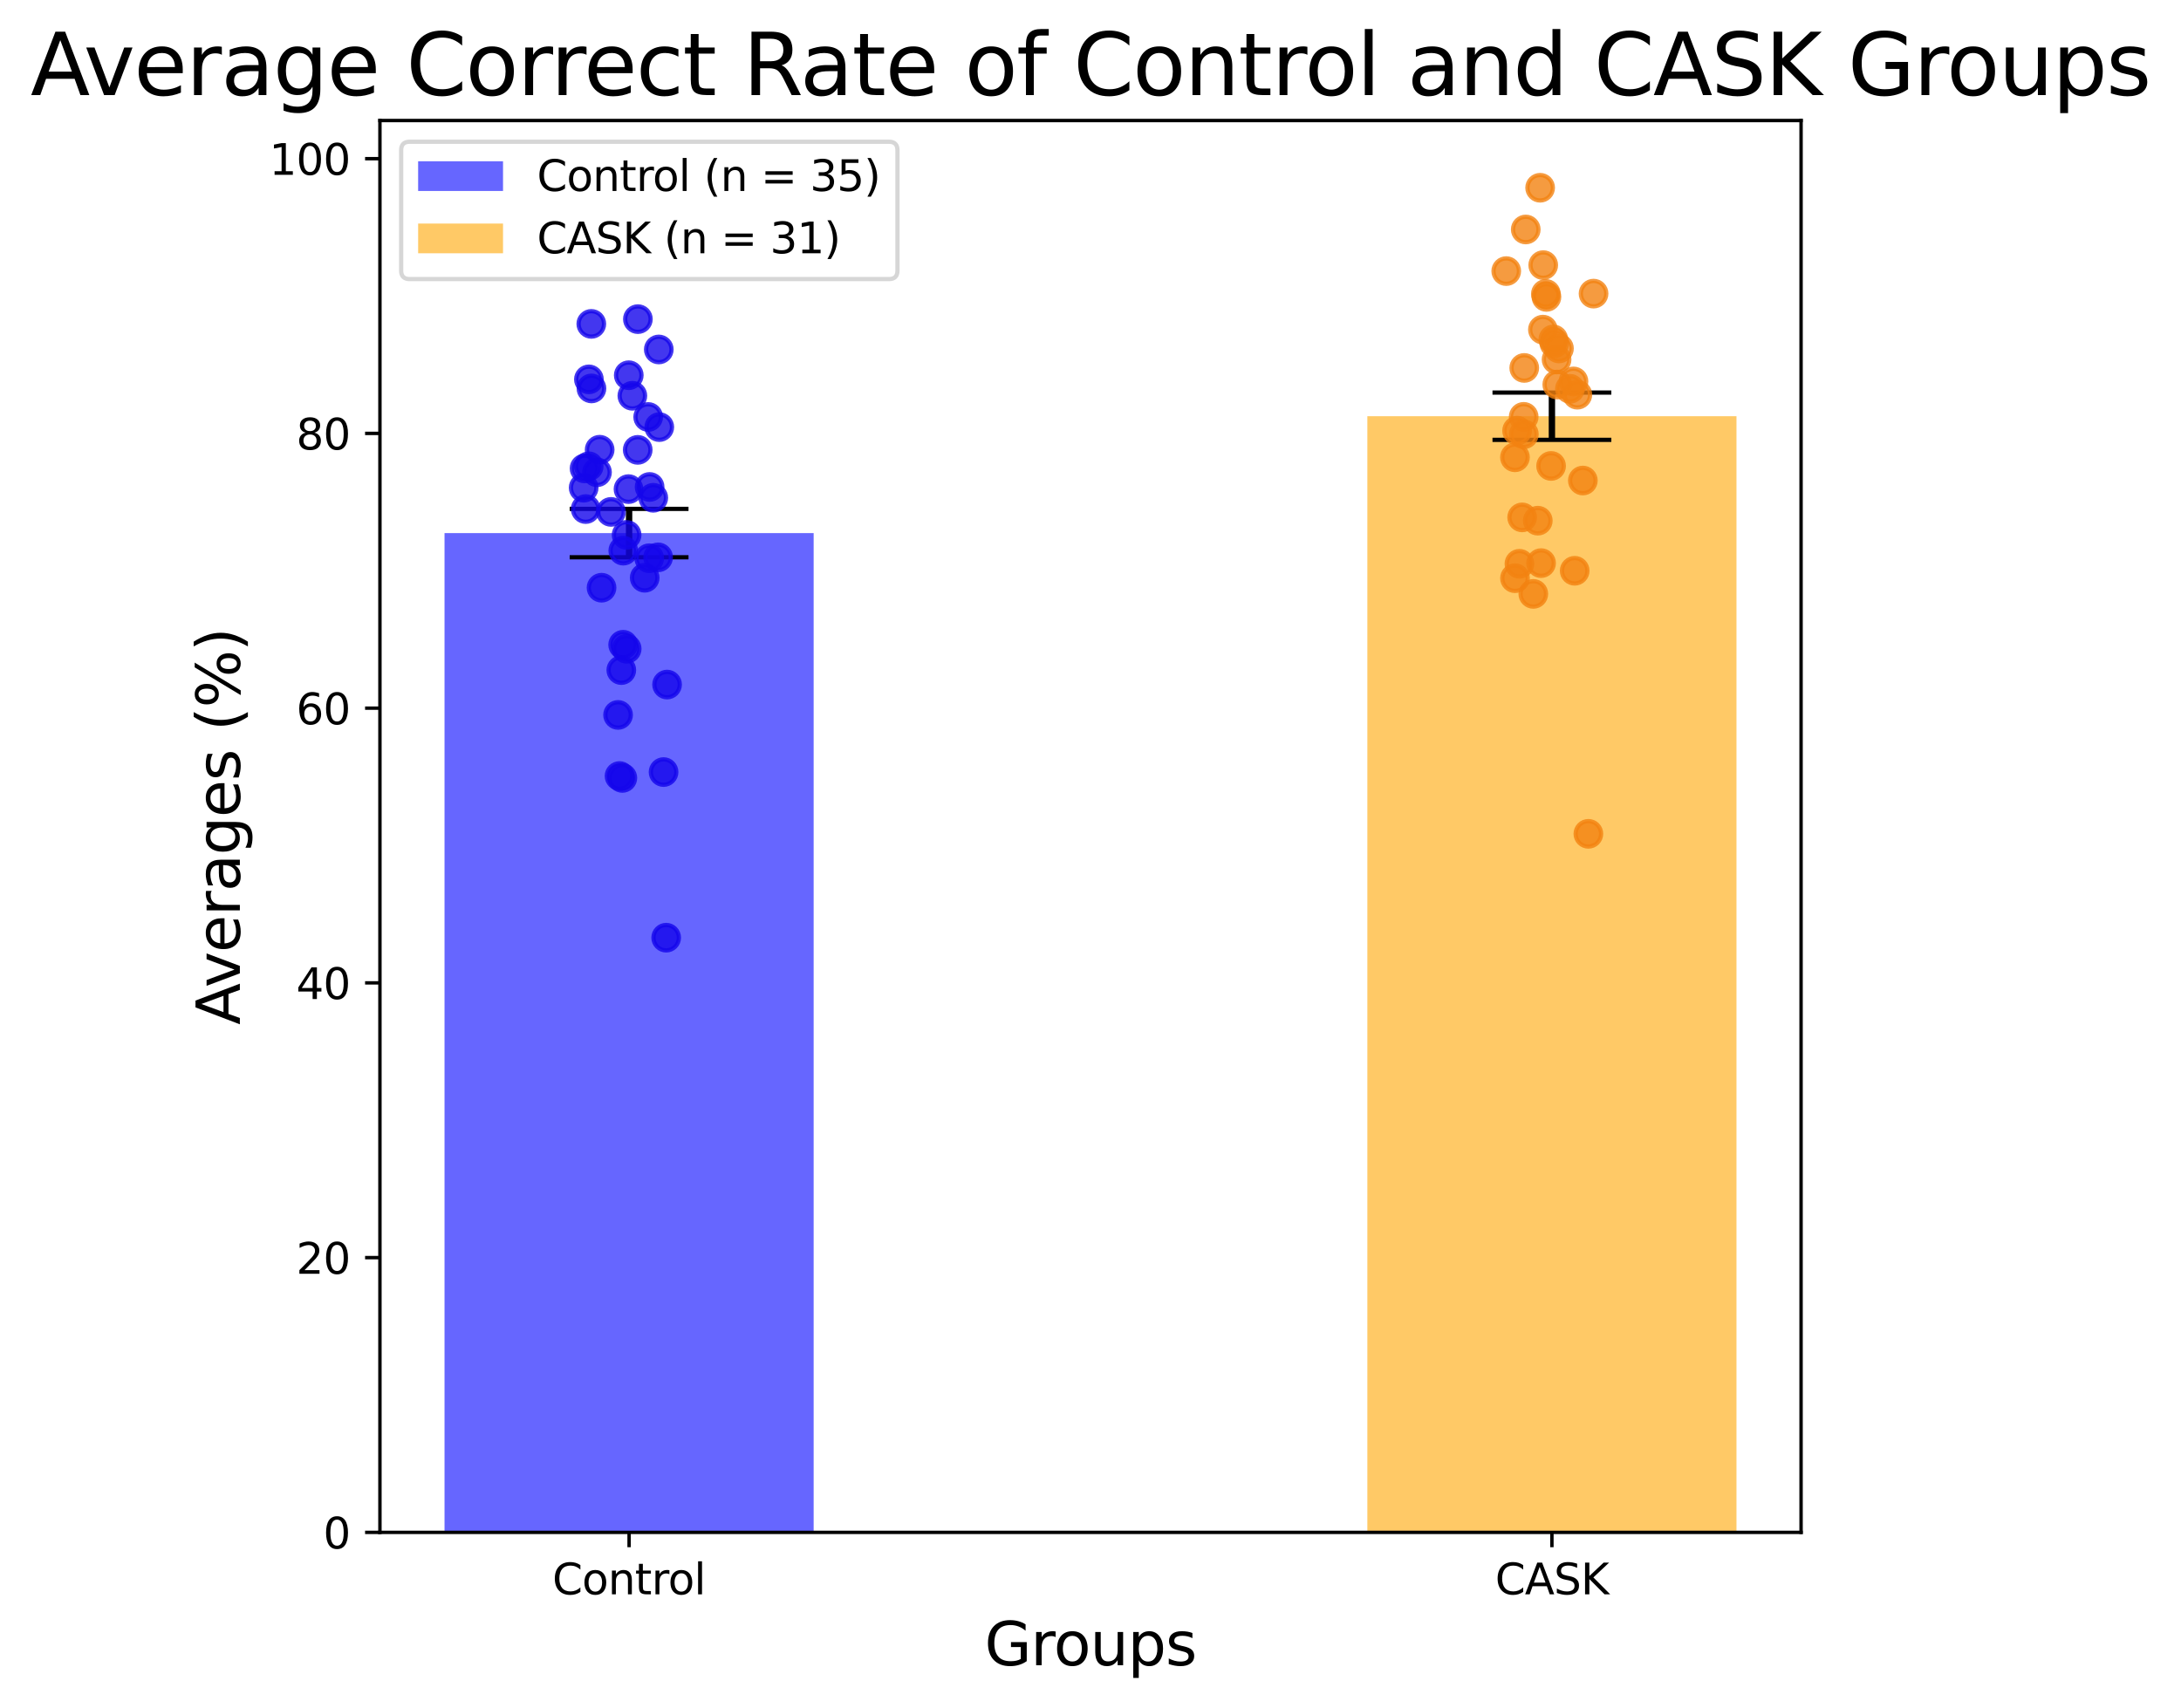 <?xml version="1.0" encoding="utf-8" standalone="no"?>
<!DOCTYPE svg PUBLIC "-//W3C//DTD SVG 1.1//EN"
  "http://www.w3.org/Graphics/SVG/1.1/DTD/svg11.dtd">
<svg xmlns:xlink="http://www.w3.org/1999/xlink" width="513.812pt" height="402.464pt" viewBox="0 0 513.812 402.464" xmlns="http://www.w3.org/2000/svg" version="1.1">
 <defs>
  <style type="text/css">*{stroke-linejoin: round; stroke-linecap: butt}</style>
 </defs>
 <g id="figure_1">
  <g id="patch_1">
   <path d="M 0 402.464 
L 513.812 402.464 
L 513.812 0 
L 0 0 
z
" style="fill: #ffffff"/>
  </g>
  <g id="axes_1">
   <g id="patch_2">
    <path d="M 89.506 361.037 
L 424.306 361.037 
L 424.306 28.397 
L 89.506 28.397 
z
" style="fill: #ffffff"/>
   </g>
   <g id="patch_3">
    <path d="M 104.724 361.037 
L 191.685 361.037 
L 191.685 125.598 
L 104.724 125.598 
z
" clip-path="url(#p99367741b6)" style="fill: #0000ff; opacity: 0.6"/>
   </g>
   <g id="patch_4">
    <path d="M 322.127 361.037 
L 409.088 361.037 
L 409.088 98.063 
L 322.127 98.063 
z
" clip-path="url(#p99367741b6)" style="fill: #ffa500; opacity: 0.6"/>
   </g>
   <g id="LineCollection_1">
    <path d="M 148.205 131.301 
L 148.205 119.894 
" clip-path="url(#p99367741b6)" style="fill: none; stroke: #000000; stroke-width: 1.5"/>
   </g>
   <g id="line2d_1">
    <defs>
     <path id="m3275128152" d="M 14 0 
L -14 -0 
" style="stroke: #000000"/>
    </defs>
    <g clip-path="url(#p99367741b6)">
     <use xlink:href="#m3275128152" x="148.205" y="131.301" style="stroke: #000000"/>
    </g>
   </g>
   <g id="line2d_2">
    <g clip-path="url(#p99367741b6)">
     <use xlink:href="#m3275128152" x="148.205" y="119.894" style="stroke: #000000"/>
    </g>
   </g>
   <g id="LineCollection_2">
    <path d="M 365.608 103.632 
L 365.608 92.495 
" clip-path="url(#p99367741b6)" style="fill: none; stroke: #000000; stroke-width: 1.5"/>
   </g>
   <g id="line2d_3">
    <g clip-path="url(#p99367741b6)">
     <use xlink:href="#m3275128152" x="365.608" y="103.632" style="stroke: #000000"/>
    </g>
   </g>
   <g id="line2d_4">
    <g clip-path="url(#p99367741b6)">
     <use xlink:href="#m3275128152" x="365.608" y="92.495" style="stroke: #000000"/>
    </g>
   </g>
   <g id="matplotlib.axis_1">
    <g id="xtick_1">
     <g id="line2d_5">
      <defs>
       <path id="m45577328bc" d="M 0 0 
L 0 3.5 
" style="stroke: #000000; stroke-width: 0.8"/>
      </defs>
      <g>
       <use xlink:href="#m45577328bc" x="148.205" y="361.037" style="stroke: #000000; stroke-width: 0.8"/>
      </g>
     </g>
     <g id="text_1">
      <!-- Control -->
      <g transform="translate(130.134 375.635) scale(0.1 -0.1)">
       <defs>
        <path id="DejaVuSans-43" d="M 4122 4306 
L 4122 3641 
Q 3803 3938 3442 4084 
Q 3081 4231 2675 4231 
Q 1875 4231 1450 3742 
Q 1025 3253 1025 2328 
Q 1025 1406 1450 917 
Q 1875 428 2675 428 
Q 3081 428 3442 575 
Q 3803 722 4122 1019 
L 4122 359 
Q 3791 134 3420 21 
Q 3050 -91 2638 -91 
Q 1578 -91 968 557 
Q 359 1206 359 2328 
Q 359 3453 968 4101 
Q 1578 4750 2638 4750 
Q 3056 4750 3426 4639 
Q 3797 4528 4122 4306 
z
" transform="scale(0.016)"/>
        <path id="DejaVuSans-6f" d="M 1959 3097 
Q 1497 3097 1228 2736 
Q 959 2375 959 1747 
Q 959 1119 1226 758 
Q 1494 397 1959 397 
Q 2419 397 2687 759 
Q 2956 1122 2956 1747 
Q 2956 2369 2687 2733 
Q 2419 3097 1959 3097 
z
M 1959 3584 
Q 2709 3584 3137 3096 
Q 3566 2609 3566 1747 
Q 3566 888 3137 398 
Q 2709 -91 1959 -91 
Q 1206 -91 779 398 
Q 353 888 353 1747 
Q 353 2609 779 3096 
Q 1206 3584 1959 3584 
z
" transform="scale(0.016)"/>
        <path id="DejaVuSans-6e" d="M 3513 2113 
L 3513 0 
L 2938 0 
L 2938 2094 
Q 2938 2591 2744 2837 
Q 2550 3084 2163 3084 
Q 1697 3084 1428 2787 
Q 1159 2491 1159 1978 
L 1159 0 
L 581 0 
L 581 3500 
L 1159 3500 
L 1159 2956 
Q 1366 3272 1645 3428 
Q 1925 3584 2291 3584 
Q 2894 3584 3203 3211 
Q 3513 2838 3513 2113 
z
" transform="scale(0.016)"/>
        <path id="DejaVuSans-74" d="M 1172 4494 
L 1172 3500 
L 2356 3500 
L 2356 3053 
L 1172 3053 
L 1172 1153 
Q 1172 725 1289 603 
Q 1406 481 1766 481 
L 2356 481 
L 2356 0 
L 1766 0 
Q 1100 0 847 248 
Q 594 497 594 1153 
L 594 3053 
L 172 3053 
L 172 3500 
L 594 3500 
L 594 4494 
L 1172 4494 
z
" transform="scale(0.016)"/>
        <path id="DejaVuSans-72" d="M 2631 2963 
Q 2534 3019 2420 3045 
Q 2306 3072 2169 3072 
Q 1681 3072 1420 2755 
Q 1159 2438 1159 1844 
L 1159 0 
L 581 0 
L 581 3500 
L 1159 3500 
L 1159 2956 
Q 1341 3275 1631 3429 
Q 1922 3584 2338 3584 
Q 2397 3584 2469 3576 
Q 2541 3569 2628 3553 
L 2631 2963 
z
" transform="scale(0.016)"/>
        <path id="DejaVuSans-6c" d="M 603 4863 
L 1178 4863 
L 1178 0 
L 603 0 
L 603 4863 
z
" transform="scale(0.016)"/>
       </defs>
       <use xlink:href="#DejaVuSans-43"/>
       <use xlink:href="#DejaVuSans-6f" x="69.824"/>
       <use xlink:href="#DejaVuSans-6e" x="131.006"/>
       <use xlink:href="#DejaVuSans-74" x="194.385"/>
       <use xlink:href="#DejaVuSans-72" x="233.594"/>
       <use xlink:href="#DejaVuSans-6f" x="272.457"/>
       <use xlink:href="#DejaVuSans-6c" x="333.639"/>
      </g>
     </g>
    </g>
    <g id="xtick_2">
     <g id="line2d_6">
      <g>
       <use xlink:href="#m45577328bc" x="365.608" y="361.037" style="stroke: #000000; stroke-width: 0.8"/>
      </g>
     </g>
     <g id="text_2">
      <!-- CASK -->
      <g transform="translate(352.243 375.635) scale(0.1 -0.1)">
       <defs>
        <path id="DejaVuSans-41" d="M 2188 4044 
L 1331 1722 
L 3047 1722 
L 2188 4044 
z
M 1831 4666 
L 2547 4666 
L 4325 0 
L 3669 0 
L 3244 1197 
L 1141 1197 
L 716 0 
L 50 0 
L 1831 4666 
z
" transform="scale(0.016)"/>
        <path id="DejaVuSans-53" d="M 3425 4513 
L 3425 3897 
Q 3066 4069 2747 4153 
Q 2428 4238 2131 4238 
Q 1616 4238 1336 4038 
Q 1056 3838 1056 3469 
Q 1056 3159 1242 3001 
Q 1428 2844 1947 2747 
L 2328 2669 
Q 3034 2534 3370 2195 
Q 3706 1856 3706 1288 
Q 3706 609 3251 259 
Q 2797 -91 1919 -91 
Q 1588 -91 1214 -16 
Q 841 59 441 206 
L 441 856 
Q 825 641 1194 531 
Q 1563 422 1919 422 
Q 2459 422 2753 634 
Q 3047 847 3047 1241 
Q 3047 1584 2836 1778 
Q 2625 1972 2144 2069 
L 1759 2144 
Q 1053 2284 737 2584 
Q 422 2884 422 3419 
Q 422 4038 858 4394 
Q 1294 4750 2059 4750 
Q 2388 4750 2728 4690 
Q 3069 4631 3425 4513 
z
" transform="scale(0.016)"/>
        <path id="DejaVuSans-4b" d="M 628 4666 
L 1259 4666 
L 1259 2694 
L 3353 4666 
L 4166 4666 
L 1850 2491 
L 4331 0 
L 3500 0 
L 1259 2247 
L 1259 0 
L 628 0 
L 628 4666 
z
" transform="scale(0.016)"/>
       </defs>
       <use xlink:href="#DejaVuSans-43"/>
       <use xlink:href="#DejaVuSans-41" x="69.824"/>
       <use xlink:href="#DejaVuSans-53" x="138.232"/>
       <use xlink:href="#DejaVuSans-4b" x="201.709"/>
      </g>
     </g>
    </g>
    <g id="text_3">
     <!-- Groups -->
     <g transform="translate(231.952 392.353) scale(0.14 -0.14)">
      <defs>
       <path id="DejaVuSans-47" d="M 3809 666 
L 3809 1919 
L 2778 1919 
L 2778 2438 
L 4434 2438 
L 4434 434 
Q 4069 175 3628 42 
Q 3188 -91 2688 -91 
Q 1594 -91 976 548 
Q 359 1188 359 2328 
Q 359 3472 976 4111 
Q 1594 4750 2688 4750 
Q 3144 4750 3555 4637 
Q 3966 4525 4313 4306 
L 4313 3634 
Q 3963 3931 3569 4081 
Q 3175 4231 2741 4231 
Q 1884 4231 1454 3753 
Q 1025 3275 1025 2328 
Q 1025 1384 1454 906 
Q 1884 428 2741 428 
Q 3075 428 3337 486 
Q 3600 544 3809 666 
z
" transform="scale(0.016)"/>
       <path id="DejaVuSans-75" d="M 544 1381 
L 544 3500 
L 1119 3500 
L 1119 1403 
Q 1119 906 1312 657 
Q 1506 409 1894 409 
Q 2359 409 2629 706 
Q 2900 1003 2900 1516 
L 2900 3500 
L 3475 3500 
L 3475 0 
L 2900 0 
L 2900 538 
Q 2691 219 2414 64 
Q 2138 -91 1772 -91 
Q 1169 -91 856 284 
Q 544 659 544 1381 
z
M 1991 3584 
L 1991 3584 
z
" transform="scale(0.016)"/>
       <path id="DejaVuSans-70" d="M 1159 525 
L 1159 -1331 
L 581 -1331 
L 581 3500 
L 1159 3500 
L 1159 2969 
Q 1341 3281 1617 3432 
Q 1894 3584 2278 3584 
Q 2916 3584 3314 3078 
Q 3713 2572 3713 1747 
Q 3713 922 3314 415 
Q 2916 -91 2278 -91 
Q 1894 -91 1617 61 
Q 1341 213 1159 525 
z
M 3116 1747 
Q 3116 2381 2855 2742 
Q 2594 3103 2138 3103 
Q 1681 3103 1420 2742 
Q 1159 2381 1159 1747 
Q 1159 1113 1420 752 
Q 1681 391 2138 391 
Q 2594 391 2855 752 
Q 3116 1113 3116 1747 
z
" transform="scale(0.016)"/>
       <path id="DejaVuSans-73" d="M 2834 3397 
L 2834 2853 
Q 2591 2978 2328 3040 
Q 2066 3103 1784 3103 
Q 1356 3103 1142 2972 
Q 928 2841 928 2578 
Q 928 2378 1081 2264 
Q 1234 2150 1697 2047 
L 1894 2003 
Q 2506 1872 2764 1633 
Q 3022 1394 3022 966 
Q 3022 478 2636 193 
Q 2250 -91 1575 -91 
Q 1294 -91 989 -36 
Q 684 19 347 128 
L 347 722 
Q 666 556 975 473 
Q 1284 391 1588 391 
Q 1994 391 2212 530 
Q 2431 669 2431 922 
Q 2431 1156 2273 1281 
Q 2116 1406 1581 1522 
L 1381 1569 
Q 847 1681 609 1914 
Q 372 2147 372 2553 
Q 372 3047 722 3315 
Q 1072 3584 1716 3584 
Q 2034 3584 2315 3537 
Q 2597 3491 2834 3397 
z
" transform="scale(0.016)"/>
      </defs>
      <use xlink:href="#DejaVuSans-47"/>
      <use xlink:href="#DejaVuSans-72" x="77.49"/>
      <use xlink:href="#DejaVuSans-6f" x="116.354"/>
      <use xlink:href="#DejaVuSans-75" x="177.535"/>
      <use xlink:href="#DejaVuSans-70" x="240.914"/>
      <use xlink:href="#DejaVuSans-73" x="304.391"/>
     </g>
    </g>
   </g>
   <g id="matplotlib.axis_2">
    <g id="ytick_1">
     <g id="line2d_7">
      <defs>
       <path id="m8767feed93" d="M 0 0 
L -3.5 0 
" style="stroke: #000000; stroke-width: 0.8"/>
      </defs>
      <g>
       <use xlink:href="#m8767feed93" x="89.506" y="361.037" style="stroke: #000000; stroke-width: 0.8"/>
      </g>
     </g>
     <g id="text_4">
      <!-- 0 -->
      <g transform="translate(76.144 364.836) scale(0.1 -0.1)">
       <defs>
        <path id="DejaVuSans-30" d="M 2034 4250 
Q 1547 4250 1301 3770 
Q 1056 3291 1056 2328 
Q 1056 1369 1301 889 
Q 1547 409 2034 409 
Q 2525 409 2770 889 
Q 3016 1369 3016 2328 
Q 3016 3291 2770 3770 
Q 2525 4250 2034 4250 
z
M 2034 4750 
Q 2819 4750 3233 4129 
Q 3647 3509 3647 2328 
Q 3647 1150 3233 529 
Q 2819 -91 2034 -91 
Q 1250 -91 836 529 
Q 422 1150 422 2328 
Q 422 3509 836 4129 
Q 1250 4750 2034 4750 
z
" transform="scale(0.016)"/>
       </defs>
       <use xlink:href="#DejaVuSans-30"/>
      </g>
     </g>
    </g>
    <g id="ytick_2">
     <g id="line2d_8">
      <g>
       <use xlink:href="#m8767feed93" x="89.506" y="296.306" style="stroke: #000000; stroke-width: 0.8"/>
      </g>
     </g>
     <g id="text_5">
      <!-- 20 -->
      <g transform="translate(69.781 300.105) scale(0.1 -0.1)">
       <defs>
        <path id="DejaVuSans-32" d="M 1228 531 
L 3431 531 
L 3431 0 
L 469 0 
L 469 531 
Q 828 903 1448 1529 
Q 2069 2156 2228 2338 
Q 2531 2678 2651 2914 
Q 2772 3150 2772 3378 
Q 2772 3750 2511 3984 
Q 2250 4219 1831 4219 
Q 1534 4219 1204 4116 
Q 875 4013 500 3803 
L 500 4441 
Q 881 4594 1212 4672 
Q 1544 4750 1819 4750 
Q 2544 4750 2975 4387 
Q 3406 4025 3406 3419 
Q 3406 3131 3298 2873 
Q 3191 2616 2906 2266 
Q 2828 2175 2409 1742 
Q 1991 1309 1228 531 
z
" transform="scale(0.016)"/>
       </defs>
       <use xlink:href="#DejaVuSans-32"/>
       <use xlink:href="#DejaVuSans-30" x="63.623"/>
      </g>
     </g>
    </g>
    <g id="ytick_3">
     <g id="line2d_9">
      <g>
       <use xlink:href="#m8767feed93" x="89.506" y="231.575" style="stroke: #000000; stroke-width: 0.8"/>
      </g>
     </g>
     <g id="text_6">
      <!-- 40 -->
      <g transform="translate(69.781 235.375) scale(0.1 -0.1)">
       <defs>
        <path id="DejaVuSans-34" d="M 2419 4116 
L 825 1625 
L 2419 1625 
L 2419 4116 
z
M 2253 4666 
L 3047 4666 
L 3047 1625 
L 3713 1625 
L 3713 1100 
L 3047 1100 
L 3047 0 
L 2419 0 
L 2419 1100 
L 313 1100 
L 313 1709 
L 2253 4666 
z
" transform="scale(0.016)"/>
       </defs>
       <use xlink:href="#DejaVuSans-34"/>
       <use xlink:href="#DejaVuSans-30" x="63.623"/>
      </g>
     </g>
    </g>
    <g id="ytick_4">
     <g id="line2d_10">
      <g>
       <use xlink:href="#m8767feed93" x="89.506" y="166.845" style="stroke: #000000; stroke-width: 0.8"/>
      </g>
     </g>
     <g id="text_7">
      <!-- 60 -->
      <g transform="translate(69.781 170.644) scale(0.1 -0.1)">
       <defs>
        <path id="DejaVuSans-36" d="M 2113 2584 
Q 1688 2584 1439 2293 
Q 1191 2003 1191 1497 
Q 1191 994 1439 701 
Q 1688 409 2113 409 
Q 2538 409 2786 701 
Q 3034 994 3034 1497 
Q 3034 2003 2786 2293 
Q 2538 2584 2113 2584 
z
M 3366 4563 
L 3366 3988 
Q 3128 4100 2886 4159 
Q 2644 4219 2406 4219 
Q 1781 4219 1451 3797 
Q 1122 3375 1075 2522 
Q 1259 2794 1537 2939 
Q 1816 3084 2150 3084 
Q 2853 3084 3261 2657 
Q 3669 2231 3669 1497 
Q 3669 778 3244 343 
Q 2819 -91 2113 -91 
Q 1303 -91 875 529 
Q 447 1150 447 2328 
Q 447 3434 972 4092 
Q 1497 4750 2381 4750 
Q 2619 4750 2861 4703 
Q 3103 4656 3366 4563 
z
" transform="scale(0.016)"/>
       </defs>
       <use xlink:href="#DejaVuSans-36"/>
       <use xlink:href="#DejaVuSans-30" x="63.623"/>
      </g>
     </g>
    </g>
    <g id="ytick_5">
     <g id="line2d_11">
      <g>
       <use xlink:href="#m8767feed93" x="89.506" y="102.114" style="stroke: #000000; stroke-width: 0.8"/>
      </g>
     </g>
     <g id="text_8">
      <!-- 80 -->
      <g transform="translate(69.781 105.913) scale(0.1 -0.1)">
       <defs>
        <path id="DejaVuSans-38" d="M 2034 2216 
Q 1584 2216 1326 1975 
Q 1069 1734 1069 1313 
Q 1069 891 1326 650 
Q 1584 409 2034 409 
Q 2484 409 2743 651 
Q 3003 894 3003 1313 
Q 3003 1734 2745 1975 
Q 2488 2216 2034 2216 
z
M 1403 2484 
Q 997 2584 770 2862 
Q 544 3141 544 3541 
Q 544 4100 942 4425 
Q 1341 4750 2034 4750 
Q 2731 4750 3128 4425 
Q 3525 4100 3525 3541 
Q 3525 3141 3298 2862 
Q 3072 2584 2669 2484 
Q 3125 2378 3379 2068 
Q 3634 1759 3634 1313 
Q 3634 634 3220 271 
Q 2806 -91 2034 -91 
Q 1263 -91 848 271 
Q 434 634 434 1313 
Q 434 1759 690 2068 
Q 947 2378 1403 2484 
z
M 1172 3481 
Q 1172 3119 1398 2916 
Q 1625 2713 2034 2713 
Q 2441 2713 2670 2916 
Q 2900 3119 2900 3481 
Q 2900 3844 2670 4047 
Q 2441 4250 2034 4250 
Q 1625 4250 1398 4047 
Q 1172 3844 1172 3481 
z
" transform="scale(0.016)"/>
       </defs>
       <use xlink:href="#DejaVuSans-38"/>
       <use xlink:href="#DejaVuSans-30" x="63.623"/>
      </g>
     </g>
    </g>
    <g id="ytick_6">
     <g id="line2d_12">
      <g>
       <use xlink:href="#m8767feed93" x="89.506" y="37.383" style="stroke: #000000; stroke-width: 0.8"/>
      </g>
     </g>
     <g id="text_9">
      <!-- 100 -->
      <g transform="translate(63.419 41.182) scale(0.1 -0.1)">
       <defs>
        <path id="DejaVuSans-31" d="M 794 531 
L 1825 531 
L 1825 4091 
L 703 3866 
L 703 4441 
L 1819 4666 
L 2450 4666 
L 2450 531 
L 3481 531 
L 3481 0 
L 794 0 
L 794 531 
z
" transform="scale(0.016)"/>
       </defs>
       <use xlink:href="#DejaVuSans-31"/>
       <use xlink:href="#DejaVuSans-30" x="63.623"/>
       <use xlink:href="#DejaVuSans-30" x="127.246"/>
      </g>
     </g>
    </g>
    <g id="text_10">
     <!-- Averages (%) -->
     <g transform="translate(56.507 241.447) rotate(-90) scale(0.14 -0.14)">
      <defs>
       <path id="DejaVuSans-76" d="M 191 3500 
L 800 3500 
L 1894 563 
L 2988 3500 
L 3597 3500 
L 2284 0 
L 1503 0 
L 191 3500 
z
" transform="scale(0.016)"/>
       <path id="DejaVuSans-65" d="M 3597 1894 
L 3597 1613 
L 953 1613 
Q 991 1019 1311 708 
Q 1631 397 2203 397 
Q 2534 397 2845 478 
Q 3156 559 3463 722 
L 3463 178 
Q 3153 47 2828 -22 
Q 2503 -91 2169 -91 
Q 1331 -91 842 396 
Q 353 884 353 1716 
Q 353 2575 817 3079 
Q 1281 3584 2069 3584 
Q 2775 3584 3186 3129 
Q 3597 2675 3597 1894 
z
M 3022 2063 
Q 3016 2534 2758 2815 
Q 2500 3097 2075 3097 
Q 1594 3097 1305 2825 
Q 1016 2553 972 2059 
L 3022 2063 
z
" transform="scale(0.016)"/>
       <path id="DejaVuSans-61" d="M 2194 1759 
Q 1497 1759 1228 1600 
Q 959 1441 959 1056 
Q 959 750 1161 570 
Q 1363 391 1709 391 
Q 2188 391 2477 730 
Q 2766 1069 2766 1631 
L 2766 1759 
L 2194 1759 
z
M 3341 1997 
L 3341 0 
L 2766 0 
L 2766 531 
Q 2569 213 2275 61 
Q 1981 -91 1556 -91 
Q 1019 -91 701 211 
Q 384 513 384 1019 
Q 384 1609 779 1909 
Q 1175 2209 1959 2209 
L 2766 2209 
L 2766 2266 
Q 2766 2663 2505 2880 
Q 2244 3097 1772 3097 
Q 1472 3097 1187 3025 
Q 903 2953 641 2809 
L 641 3341 
Q 956 3463 1253 3523 
Q 1550 3584 1831 3584 
Q 2591 3584 2966 3190 
Q 3341 2797 3341 1997 
z
" transform="scale(0.016)"/>
       <path id="DejaVuSans-67" d="M 2906 1791 
Q 2906 2416 2648 2759 
Q 2391 3103 1925 3103 
Q 1463 3103 1205 2759 
Q 947 2416 947 1791 
Q 947 1169 1205 825 
Q 1463 481 1925 481 
Q 2391 481 2648 825 
Q 2906 1169 2906 1791 
z
M 3481 434 
Q 3481 -459 3084 -895 
Q 2688 -1331 1869 -1331 
Q 1566 -1331 1297 -1286 
Q 1028 -1241 775 -1147 
L 775 -588 
Q 1028 -725 1275 -790 
Q 1522 -856 1778 -856 
Q 2344 -856 2625 -561 
Q 2906 -266 2906 331 
L 2906 616 
Q 2728 306 2450 153 
Q 2172 0 1784 0 
Q 1141 0 747 490 
Q 353 981 353 1791 
Q 353 2603 747 3093 
Q 1141 3584 1784 3584 
Q 2172 3584 2450 3431 
Q 2728 3278 2906 2969 
L 2906 3500 
L 3481 3500 
L 3481 434 
z
" transform="scale(0.016)"/>
       <path id="DejaVuSans-20" transform="scale(0.016)"/>
       <path id="DejaVuSans-28" d="M 1984 4856 
Q 1566 4138 1362 3434 
Q 1159 2731 1159 2009 
Q 1159 1288 1364 580 
Q 1569 -128 1984 -844 
L 1484 -844 
Q 1016 -109 783 600 
Q 550 1309 550 2009 
Q 550 2706 781 3412 
Q 1013 4119 1484 4856 
L 1984 4856 
z
" transform="scale(0.016)"/>
       <path id="DejaVuSans-25" d="M 4653 2053 
Q 4381 2053 4226 1822 
Q 4072 1591 4072 1178 
Q 4072 772 4226 539 
Q 4381 306 4653 306 
Q 4919 306 5073 539 
Q 5228 772 5228 1178 
Q 5228 1588 5073 1820 
Q 4919 2053 4653 2053 
z
M 4653 2450 
Q 5147 2450 5437 2106 
Q 5728 1763 5728 1178 
Q 5728 594 5436 251 
Q 5144 -91 4653 -91 
Q 4153 -91 3862 251 
Q 3572 594 3572 1178 
Q 3572 1766 3864 2108 
Q 4156 2450 4653 2450 
z
M 1428 4353 
Q 1159 4353 1004 4120 
Q 850 3888 850 3481 
Q 850 3069 1003 2837 
Q 1156 2606 1428 2606 
Q 1700 2606 1854 2837 
Q 2009 3069 2009 3481 
Q 2009 3884 1853 4118 
Q 1697 4353 1428 4353 
z
M 4250 4750 
L 4750 4750 
L 1831 -91 
L 1331 -91 
L 4250 4750 
z
M 1428 4750 
Q 1922 4750 2215 4408 
Q 2509 4066 2509 3481 
Q 2509 2891 2217 2550 
Q 1925 2209 1428 2209 
Q 931 2209 642 2551 
Q 353 2894 353 3481 
Q 353 4063 643 4406 
Q 934 4750 1428 4750 
z
" transform="scale(0.016)"/>
       <path id="DejaVuSans-29" d="M 513 4856 
L 1013 4856 
Q 1481 4119 1714 3412 
Q 1947 2706 1947 2009 
Q 1947 1309 1714 600 
Q 1481 -109 1013 -844 
L 513 -844 
Q 928 -128 1133 580 
Q 1338 1288 1338 2009 
Q 1338 2731 1133 3434 
Q 928 4138 513 4856 
z
" transform="scale(0.016)"/>
      </defs>
      <use xlink:href="#DejaVuSans-41"/>
      <use xlink:href="#DejaVuSans-76" x="62.533"/>
      <use xlink:href="#DejaVuSans-65" x="121.713"/>
      <use xlink:href="#DejaVuSans-72" x="183.236"/>
      <use xlink:href="#DejaVuSans-61" x="224.35"/>
      <use xlink:href="#DejaVuSans-67" x="285.629"/>
      <use xlink:href="#DejaVuSans-65" x="349.105"/>
      <use xlink:href="#DejaVuSans-73" x="410.629"/>
      <use xlink:href="#DejaVuSans-20" x="462.729"/>
      <use xlink:href="#DejaVuSans-28" x="494.516"/>
      <use xlink:href="#DejaVuSans-25" x="533.529"/>
      <use xlink:href="#DejaVuSans-29" x="628.549"/>
     </g>
    </g>
   </g>
   <g id="PathCollection_1">
    <defs>
     <path id="me7f5c7b543" d="M 0 3 
C 0.796 3 1.559 2.684 2.121 2.121 
C 2.684 1.559 3 0.796 3 0 
C 3 -0.796 2.684 -1.559 2.121 -2.121 
C 1.559 -2.684 0.796 -3 0 -3 
C -0.796 -3 -1.559 -2.684 -2.121 -2.121 
C -2.684 -1.559 -3 -0.796 -3 0 
C -3 0.796 -2.684 1.559 -2.121 2.121 
C -1.559 2.684 -0.796 3 0 3 
z
" style="stroke: #1405eb; stroke-opacity: 0.8"/>
    </defs>
    <g clip-path="url(#p99367741b6)">
     <use xlink:href="#me7f5c7b543" x="145.955" y="182.837" style="fill: #1405eb; fill-opacity: 0.8; stroke: #1405eb; stroke-opacity: 0.8"/>
     <use xlink:href="#me7f5c7b543" x="146.805" y="151.907" style="fill: #1405eb; fill-opacity: 0.8; stroke: #1405eb; stroke-opacity: 0.8"/>
     <use xlink:href="#me7f5c7b543" x="147.638" y="152.861" style="fill: #1405eb; fill-opacity: 0.8; stroke: #1405eb; stroke-opacity: 0.8"/>
     <use xlink:href="#me7f5c7b543" x="138.737" y="89.38" style="fill: #1405eb; fill-opacity: 0.8; stroke: #1405eb; stroke-opacity: 0.8"/>
     <use xlink:href="#me7f5c7b543" x="147.622" y="126.022" style="fill: #1405eb; fill-opacity: 0.8; stroke: #1405eb; stroke-opacity: 0.8"/>
     <use xlink:href="#me7f5c7b543" x="146.615" y="183.286" style="fill: #1405eb; fill-opacity: 0.8; stroke: #1405eb; stroke-opacity: 0.8"/>
     <use xlink:href="#me7f5c7b543" x="156.942" y="220.925" style="fill: #1405eb; fill-opacity: 0.8; stroke: #1405eb; stroke-opacity: 0.8"/>
     <use xlink:href="#me7f5c7b543" x="157.152" y="161.288" style="fill: #1405eb; fill-opacity: 0.8; stroke: #1405eb; stroke-opacity: 0.8"/>
     <use xlink:href="#me7f5c7b543" x="141.27" y="105.961" style="fill: #1405eb; fill-opacity: 0.8; stroke: #1405eb; stroke-opacity: 0.8"/>
     <use xlink:href="#me7f5c7b543" x="140.645" y="111.272" style="fill: #1405eb; fill-opacity: 0.8; stroke: #1405eb; stroke-opacity: 0.8"/>
     <use xlink:href="#me7f5c7b543" x="151.883" y="136.125" style="fill: #1405eb; fill-opacity: 0.8; stroke: #1405eb; stroke-opacity: 0.8"/>
     <use xlink:href="#me7f5c7b543" x="139.336" y="91.517" style="fill: #1405eb; fill-opacity: 0.8; stroke: #1405eb; stroke-opacity: 0.8"/>
     <use xlink:href="#me7f5c7b543" x="152.945" y="131.523" style="fill: #1405eb; fill-opacity: 0.8; stroke: #1405eb; stroke-opacity: 0.8"/>
     <use xlink:href="#me7f5c7b543" x="155.202" y="82.335" style="fill: #1405eb; fill-opacity: 0.8; stroke: #1405eb; stroke-opacity: 0.8"/>
     <use xlink:href="#me7f5c7b543" x="155.044" y="131.314" style="fill: #1405eb; fill-opacity: 0.8; stroke: #1405eb; stroke-opacity: 0.8"/>
     <use xlink:href="#me7f5c7b543" x="156.326" y="181.904" style="fill: #1405eb; fill-opacity: 0.8; stroke: #1405eb; stroke-opacity: 0.8"/>
     <use xlink:href="#me7f5c7b543" x="137.714" y="110.364" style="fill: #1405eb; fill-opacity: 0.8; stroke: #1405eb; stroke-opacity: 0.8"/>
     <use xlink:href="#me7f5c7b543" x="145.61" y="168.44" style="fill: #1405eb; fill-opacity: 0.8; stroke: #1405eb; stroke-opacity: 0.8"/>
     <use xlink:href="#me7f5c7b543" x="153.039" y="114.73" style="fill: #1405eb; fill-opacity: 0.8; stroke: #1405eb; stroke-opacity: 0.8"/>
     <use xlink:href="#me7f5c7b543" x="139.304" y="76.31" style="fill: #1405eb; fill-opacity: 0.8; stroke: #1405eb; stroke-opacity: 0.8"/>
     <use xlink:href="#me7f5c7b543" x="148.069" y="115.238" style="fill: #1405eb; fill-opacity: 0.8; stroke: #1405eb; stroke-opacity: 0.8"/>
     <use xlink:href="#me7f5c7b543" x="155.317" y="100.626" style="fill: #1405eb; fill-opacity: 0.8; stroke: #1405eb; stroke-opacity: 0.8"/>
     <use xlink:href="#me7f5c7b543" x="148.973" y="93.247" style="fill: #1405eb; fill-opacity: 0.8; stroke: #1405eb; stroke-opacity: 0.8"/>
     <use xlink:href="#me7f5c7b543" x="143.939" y="120.608" style="fill: #1405eb; fill-opacity: 0.8; stroke: #1405eb; stroke-opacity: 0.8"/>
     <use xlink:href="#me7f5c7b543" x="150.236" y="105.992" style="fill: #1405eb; fill-opacity: 0.8; stroke: #1405eb; stroke-opacity: 0.8"/>
     <use xlink:href="#me7f5c7b543" x="141.714" y="138.469" style="fill: #1405eb; fill-opacity: 0.8; stroke: #1405eb; stroke-opacity: 0.8"/>
     <use xlink:href="#me7f5c7b543" x="150.277" y="75.189" style="fill: #1405eb; fill-opacity: 0.8; stroke: #1405eb; stroke-opacity: 0.8"/>
     <use xlink:href="#me7f5c7b543" x="148.128" y="88.406" style="fill: #1405eb; fill-opacity: 0.8; stroke: #1405eb; stroke-opacity: 0.8"/>
     <use xlink:href="#me7f5c7b543" x="137.5" y="114.909" style="fill: #1405eb; fill-opacity: 0.8; stroke: #1405eb; stroke-opacity: 0.8"/>
     <use xlink:href="#me7f5c7b543" x="152.702" y="98.241" style="fill: #1405eb; fill-opacity: 0.8; stroke: #1405eb; stroke-opacity: 0.8"/>
     <use xlink:href="#me7f5c7b543" x="146.837" y="129.739" style="fill: #1405eb; fill-opacity: 0.8; stroke: #1405eb; stroke-opacity: 0.8"/>
     <use xlink:href="#me7f5c7b543" x="137.98" y="119.94" style="fill: #1405eb; fill-opacity: 0.8; stroke: #1405eb; stroke-opacity: 0.8"/>
     <use xlink:href="#me7f5c7b543" x="138.692" y="109.858" style="fill: #1405eb; fill-opacity: 0.8; stroke: #1405eb; stroke-opacity: 0.8"/>
     <use xlink:href="#me7f5c7b543" x="146.371" y="157.878" style="fill: #1405eb; fill-opacity: 0.8; stroke: #1405eb; stroke-opacity: 0.8"/>
     <use xlink:href="#me7f5c7b543" x="153.901" y="117.283" style="fill: #1405eb; fill-opacity: 0.8; stroke: #1405eb; stroke-opacity: 0.8"/>
    </g>
   </g>
   <g id="PathCollection_2">
    <defs>
     <path id="m4742ec3a03" d="M 0 3 
C 0.796 3 1.559 2.684 2.121 2.121 
C 2.684 1.559 3 0.796 3 0 
C 3 -0.796 2.684 -1.559 2.121 -2.121 
C 1.559 -2.684 0.796 -3 0 -3 
C -0.796 -3 -1.559 -2.684 -2.121 -2.121 
C -2.684 -1.559 -3 -0.796 -3 0 
C -3 0.796 -2.684 1.559 -2.121 2.121 
C -1.559 2.684 -0.796 3 0 3 
z
" style="stroke: #f28211; stroke-opacity: 0.8"/>
    </defs>
    <g clip-path="url(#p99367741b6)">
     <use xlink:href="#m4742ec3a03" x="365.945" y="79.969" style="fill: #f28211; fill-opacity: 0.8; stroke: #f28211; stroke-opacity: 0.8"/>
     <use xlink:href="#m4742ec3a03" x="358.958" y="98.212" style="fill: #f28211; fill-opacity: 0.8; stroke: #f28211; stroke-opacity: 0.8"/>
     <use xlink:href="#m4742ec3a03" x="370.973" y="134.479" style="fill: #f28211; fill-opacity: 0.8; stroke: #f28211; stroke-opacity: 0.8"/>
     <use xlink:href="#m4742ec3a03" x="357.405" y="101.473" style="fill: #f28211; fill-opacity: 0.8; stroke: #f28211; stroke-opacity: 0.8"/>
     <use xlink:href="#m4742ec3a03" x="362.834" y="44.237" style="fill: #f28211; fill-opacity: 0.8; stroke: #f28211; stroke-opacity: 0.8"/>
     <use xlink:href="#m4742ec3a03" x="372.897" y="113.218" style="fill: #f28211; fill-opacity: 0.8; stroke: #f28211; stroke-opacity: 0.8"/>
     <use xlink:href="#m4742ec3a03" x="366.706" y="84.701" style="fill: #f28211; fill-opacity: 0.8; stroke: #f28211; stroke-opacity: 0.8"/>
     <use xlink:href="#m4742ec3a03" x="365.414" y="109.779" style="fill: #f28211; fill-opacity: 0.8; stroke: #f28211; stroke-opacity: 0.8"/>
     <use xlink:href="#m4742ec3a03" x="361.227" y="139.927" style="fill: #f28211; fill-opacity: 0.8; stroke: #f28211; stroke-opacity: 0.8"/>
     <use xlink:href="#m4742ec3a03" x="363.052" y="132.676" style="fill: #f28211; fill-opacity: 0.8; stroke: #f28211; stroke-opacity: 0.8"/>
     <use xlink:href="#m4742ec3a03" x="366.179" y="80.859" style="fill: #f28211; fill-opacity: 0.8; stroke: #f28211; stroke-opacity: 0.8"/>
     <use xlink:href="#m4742ec3a03" x="363.562" y="62.463" style="fill: #f28211; fill-opacity: 0.8; stroke: #f28211; stroke-opacity: 0.8"/>
     <use xlink:href="#m4742ec3a03" x="358.597" y="121.9" style="fill: #f28211; fill-opacity: 0.8; stroke: #f28211; stroke-opacity: 0.8"/>
     <use xlink:href="#m4742ec3a03" x="375.417" y="69.181" style="fill: #f28211; fill-opacity: 0.8; stroke: #f28211; stroke-opacity: 0.8"/>
     <use xlink:href="#m4742ec3a03" x="374.197" y="196.454" style="fill: #f28211; fill-opacity: 0.8; stroke: #f28211; stroke-opacity: 0.8"/>
     <use xlink:href="#m4742ec3a03" x="358.999" y="102.311" style="fill: #f28211; fill-opacity: 0.8; stroke: #f28211; stroke-opacity: 0.8"/>
     <use xlink:href="#m4742ec3a03" x="363.487" y="77.663" style="fill: #f28211; fill-opacity: 0.8; stroke: #f28211; stroke-opacity: 0.8"/>
     <use xlink:href="#m4742ec3a03" x="369.853" y="91.608" style="fill: #f28211; fill-opacity: 0.8; stroke: #f28211; stroke-opacity: 0.8"/>
     <use xlink:href="#m4742ec3a03" x="362.283" y="122.675" style="fill: #f28211; fill-opacity: 0.8; stroke: #f28211; stroke-opacity: 0.8"/>
     <use xlink:href="#m4742ec3a03" x="354.848" y="63.871" style="fill: #f28211; fill-opacity: 0.8; stroke: #f28211; stroke-opacity: 0.8"/>
     <use xlink:href="#m4742ec3a03" x="364.32" y="69.952" style="fill: #f28211; fill-opacity: 0.8; stroke: #f28211; stroke-opacity: 0.8"/>
     <use xlink:href="#m4742ec3a03" x="367.27" y="82.098" style="fill: #f28211; fill-opacity: 0.8; stroke: #f28211; stroke-opacity: 0.8"/>
     <use xlink:href="#m4742ec3a03" x="356.912" y="136.229" style="fill: #f28211; fill-opacity: 0.8; stroke: #f28211; stroke-opacity: 0.8"/>
     <use xlink:href="#m4742ec3a03" x="371.601" y="92.994" style="fill: #f28211; fill-opacity: 0.8; stroke: #f28211; stroke-opacity: 0.8"/>
     <use xlink:href="#m4742ec3a03" x="364.182" y="69.245" style="fill: #f28211; fill-opacity: 0.8; stroke: #f28211; stroke-opacity: 0.8"/>
     <use xlink:href="#m4742ec3a03" x="359.445" y="54.066" style="fill: #f28211; fill-opacity: 0.8; stroke: #f28211; stroke-opacity: 0.8"/>
     <use xlink:href="#m4742ec3a03" x="370.684" y="89.867" style="fill: #f28211; fill-opacity: 0.8; stroke: #f28211; stroke-opacity: 0.8"/>
     <use xlink:href="#m4742ec3a03" x="357.957" y="132.831" style="fill: #f28211; fill-opacity: 0.8; stroke: #f28211; stroke-opacity: 0.8"/>
     <use xlink:href="#m4742ec3a03" x="359.089" y="86.69" style="fill: #f28211; fill-opacity: 0.8; stroke: #f28211; stroke-opacity: 0.8"/>
     <use xlink:href="#m4742ec3a03" x="356.903" y="107.743" style="fill: #f28211; fill-opacity: 0.8; stroke: #f28211; stroke-opacity: 0.8"/>
     <use xlink:href="#m4742ec3a03" x="366.875" y="90.598" style="fill: #f28211; fill-opacity: 0.8; stroke: #f28211; stroke-opacity: 0.8"/>
    </g>
   </g>
   <g id="patch_5">
    <path d="M 89.506 361.037 
L 89.506 28.397 
" style="fill: none; stroke: #000000; stroke-width: 0.8; stroke-linejoin: miter; stroke-linecap: square"/>
   </g>
   <g id="patch_6">
    <path d="M 424.306 361.037 
L 424.306 28.397 
" style="fill: none; stroke: #000000; stroke-width: 0.8; stroke-linejoin: miter; stroke-linecap: square"/>
   </g>
   <g id="patch_7">
    <path d="M 89.506 361.037 
L 424.306 361.037 
" style="fill: none; stroke: #000000; stroke-width: 0.8; stroke-linejoin: miter; stroke-linecap: square"/>
   </g>
   <g id="patch_8">
    <path d="M 89.506 28.397 
L 424.306 28.397 
" style="fill: none; stroke: #000000; stroke-width: 0.8; stroke-linejoin: miter; stroke-linecap: square"/>
   </g>
   <g id="text_11">
    <!-- Average Correct Rate of Control and CASK Groups -->
    <g transform="translate(7.2 22.397) scale(0.2 -0.2)">
     <defs>
      <path id="DejaVuSans-63" d="M 3122 3366 
L 3122 2828 
Q 2878 2963 2633 3030 
Q 2388 3097 2138 3097 
Q 1578 3097 1268 2742 
Q 959 2388 959 1747 
Q 959 1106 1268 751 
Q 1578 397 2138 397 
Q 2388 397 2633 464 
Q 2878 531 3122 666 
L 3122 134 
Q 2881 22 2623 -34 
Q 2366 -91 2075 -91 
Q 1284 -91 818 406 
Q 353 903 353 1747 
Q 353 2603 823 3093 
Q 1294 3584 2113 3584 
Q 2378 3584 2631 3529 
Q 2884 3475 3122 3366 
z
" transform="scale(0.016)"/>
      <path id="DejaVuSans-52" d="M 2841 2188 
Q 3044 2119 3236 1894 
Q 3428 1669 3622 1275 
L 4263 0 
L 3584 0 
L 2988 1197 
Q 2756 1666 2539 1819 
Q 2322 1972 1947 1972 
L 1259 1972 
L 1259 0 
L 628 0 
L 628 4666 
L 2053 4666 
Q 2853 4666 3247 4331 
Q 3641 3997 3641 3322 
Q 3641 2881 3436 2590 
Q 3231 2300 2841 2188 
z
M 1259 4147 
L 1259 2491 
L 2053 2491 
Q 2509 2491 2742 2702 
Q 2975 2913 2975 3322 
Q 2975 3731 2742 3939 
Q 2509 4147 2053 4147 
L 1259 4147 
z
" transform="scale(0.016)"/>
      <path id="DejaVuSans-66" d="M 2375 4863 
L 2375 4384 
L 1825 4384 
Q 1516 4384 1395 4259 
Q 1275 4134 1275 3809 
L 1275 3500 
L 2222 3500 
L 2222 3053 
L 1275 3053 
L 1275 0 
L 697 0 
L 697 3053 
L 147 3053 
L 147 3500 
L 697 3500 
L 697 3744 
Q 697 4328 969 4595 
Q 1241 4863 1831 4863 
L 2375 4863 
z
" transform="scale(0.016)"/>
      <path id="DejaVuSans-64" d="M 2906 2969 
L 2906 4863 
L 3481 4863 
L 3481 0 
L 2906 0 
L 2906 525 
Q 2725 213 2448 61 
Q 2172 -91 1784 -91 
Q 1150 -91 751 415 
Q 353 922 353 1747 
Q 353 2572 751 3078 
Q 1150 3584 1784 3584 
Q 2172 3584 2448 3432 
Q 2725 3281 2906 2969 
z
M 947 1747 
Q 947 1113 1208 752 
Q 1469 391 1925 391 
Q 2381 391 2643 752 
Q 2906 1113 2906 1747 
Q 2906 2381 2643 2742 
Q 2381 3103 1925 3103 
Q 1469 3103 1208 2742 
Q 947 2381 947 1747 
z
" transform="scale(0.016)"/>
     </defs>
     <use xlink:href="#DejaVuSans-41"/>
     <use xlink:href="#DejaVuSans-76" x="62.533"/>
     <use xlink:href="#DejaVuSans-65" x="121.713"/>
     <use xlink:href="#DejaVuSans-72" x="183.236"/>
     <use xlink:href="#DejaVuSans-61" x="224.35"/>
     <use xlink:href="#DejaVuSans-67" x="285.629"/>
     <use xlink:href="#DejaVuSans-65" x="349.105"/>
     <use xlink:href="#DejaVuSans-20" x="410.629"/>
     <use xlink:href="#DejaVuSans-43" x="442.416"/>
     <use xlink:href="#DejaVuSans-6f" x="512.24"/>
     <use xlink:href="#DejaVuSans-72" x="573.422"/>
     <use xlink:href="#DejaVuSans-72" x="612.785"/>
     <use xlink:href="#DejaVuSans-65" x="651.648"/>
     <use xlink:href="#DejaVuSans-63" x="713.172"/>
     <use xlink:href="#DejaVuSans-74" x="768.152"/>
     <use xlink:href="#DejaVuSans-20" x="807.361"/>
     <use xlink:href="#DejaVuSans-52" x="839.148"/>
     <use xlink:href="#DejaVuSans-61" x="906.381"/>
     <use xlink:href="#DejaVuSans-74" x="967.66"/>
     <use xlink:href="#DejaVuSans-65" x="1006.869"/>
     <use xlink:href="#DejaVuSans-20" x="1068.393"/>
     <use xlink:href="#DejaVuSans-6f" x="1100.18"/>
     <use xlink:href="#DejaVuSans-66" x="1161.361"/>
     <use xlink:href="#DejaVuSans-20" x="1196.566"/>
     <use xlink:href="#DejaVuSans-43" x="1228.354"/>
     <use xlink:href="#DejaVuSans-6f" x="1298.178"/>
     <use xlink:href="#DejaVuSans-6e" x="1359.359"/>
     <use xlink:href="#DejaVuSans-74" x="1422.738"/>
     <use xlink:href="#DejaVuSans-72" x="1461.947"/>
     <use xlink:href="#DejaVuSans-6f" x="1500.811"/>
     <use xlink:href="#DejaVuSans-6c" x="1561.992"/>
     <use xlink:href="#DejaVuSans-20" x="1589.775"/>
     <use xlink:href="#DejaVuSans-61" x="1621.562"/>
     <use xlink:href="#DejaVuSans-6e" x="1682.842"/>
     <use xlink:href="#DejaVuSans-64" x="1746.221"/>
     <use xlink:href="#DejaVuSans-20" x="1809.697"/>
     <use xlink:href="#DejaVuSans-43" x="1841.484"/>
     <use xlink:href="#DejaVuSans-41" x="1911.309"/>
     <use xlink:href="#DejaVuSans-53" x="1979.717"/>
     <use xlink:href="#DejaVuSans-4b" x="2043.193"/>
     <use xlink:href="#DejaVuSans-20" x="2108.77"/>
     <use xlink:href="#DejaVuSans-47" x="2140.557"/>
     <use xlink:href="#DejaVuSans-72" x="2218.047"/>
     <use xlink:href="#DejaVuSans-6f" x="2256.91"/>
     <use xlink:href="#DejaVuSans-75" x="2318.092"/>
     <use xlink:href="#DejaVuSans-70" x="2381.471"/>
     <use xlink:href="#DejaVuSans-73" x="2444.947"/>
    </g>
   </g>
   <g id="legend_1">
    <g id="patch_9">
     <path d="M 96.506 65.753 
L 209.428 65.753 
Q 211.428 65.753 211.428 63.753 
L 211.428 35.397 
Q 211.428 33.397 209.428 33.397 
L 96.506 33.397 
Q 94.506 33.397 94.506 35.397 
L 94.506 63.753 
Q 94.506 65.753 96.506 65.753 
z
" style="fill: #ffffff; opacity: 0.8; stroke: #cccccc; stroke-linejoin: miter"/>
    </g>
    <g id="patch_10">
     <path d="M 98.506 44.995 
L 118.506 44.995 
L 118.506 37.995 
L 98.506 37.995 
z
" style="fill: #0000ff; opacity: 0.6"/>
    </g>
    <g id="text_12">
     <!-- Control (n = 35) -->
     <g transform="translate(126.506 44.995) scale(0.1 -0.1)">
      <defs>
       <path id="DejaVuSans-3d" d="M 678 2906 
L 4684 2906 
L 4684 2381 
L 678 2381 
L 678 2906 
z
M 678 1631 
L 4684 1631 
L 4684 1100 
L 678 1100 
L 678 1631 
z
" transform="scale(0.016)"/>
       <path id="DejaVuSans-33" d="M 2597 2516 
Q 3050 2419 3304 2112 
Q 3559 1806 3559 1356 
Q 3559 666 3084 287 
Q 2609 -91 1734 -91 
Q 1441 -91 1130 -33 
Q 819 25 488 141 
L 488 750 
Q 750 597 1062 519 
Q 1375 441 1716 441 
Q 2309 441 2620 675 
Q 2931 909 2931 1356 
Q 2931 1769 2642 2001 
Q 2353 2234 1838 2234 
L 1294 2234 
L 1294 2753 
L 1863 2753 
Q 2328 2753 2575 2939 
Q 2822 3125 2822 3475 
Q 2822 3834 2567 4026 
Q 2313 4219 1838 4219 
Q 1578 4219 1281 4162 
Q 984 4106 628 3988 
L 628 4550 
Q 988 4650 1302 4700 
Q 1616 4750 1894 4750 
Q 2613 4750 3031 4423 
Q 3450 4097 3450 3541 
Q 3450 3153 3228 2886 
Q 3006 2619 2597 2516 
z
" transform="scale(0.016)"/>
       <path id="DejaVuSans-35" d="M 691 4666 
L 3169 4666 
L 3169 4134 
L 1269 4134 
L 1269 2991 
Q 1406 3038 1543 3061 
Q 1681 3084 1819 3084 
Q 2600 3084 3056 2656 
Q 3513 2228 3513 1497 
Q 3513 744 3044 326 
Q 2575 -91 1722 -91 
Q 1428 -91 1123 -41 
Q 819 9 494 109 
L 494 744 
Q 775 591 1075 516 
Q 1375 441 1709 441 
Q 2250 441 2565 725 
Q 2881 1009 2881 1497 
Q 2881 1984 2565 2268 
Q 2250 2553 1709 2553 
Q 1456 2553 1204 2497 
Q 953 2441 691 2322 
L 691 4666 
z
" transform="scale(0.016)"/>
      </defs>
      <use xlink:href="#DejaVuSans-43"/>
      <use xlink:href="#DejaVuSans-6f" x="69.824"/>
      <use xlink:href="#DejaVuSans-6e" x="131.006"/>
      <use xlink:href="#DejaVuSans-74" x="194.385"/>
      <use xlink:href="#DejaVuSans-72" x="233.594"/>
      <use xlink:href="#DejaVuSans-6f" x="272.457"/>
      <use xlink:href="#DejaVuSans-6c" x="333.639"/>
      <use xlink:href="#DejaVuSans-20" x="361.422"/>
      <use xlink:href="#DejaVuSans-28" x="393.209"/>
      <use xlink:href="#DejaVuSans-6e" x="432.223"/>
      <use xlink:href="#DejaVuSans-20" x="495.602"/>
      <use xlink:href="#DejaVuSans-3d" x="527.389"/>
      <use xlink:href="#DejaVuSans-20" x="611.178"/>
      <use xlink:href="#DejaVuSans-33" x="642.965"/>
      <use xlink:href="#DejaVuSans-35" x="706.588"/>
      <use xlink:href="#DejaVuSans-29" x="770.211"/>
     </g>
    </g>
    <g id="patch_11">
     <path d="M 98.506 59.673 
L 118.506 59.673 
L 118.506 52.673 
L 98.506 52.673 
z
" style="fill: #ffa500; opacity: 0.6"/>
    </g>
    <g id="text_13">
     <!-- CASK (n = 31) -->
     <g transform="translate(126.506 59.673) scale(0.1 -0.1)">
      <use xlink:href="#DejaVuSans-43"/>
      <use xlink:href="#DejaVuSans-41" x="69.824"/>
      <use xlink:href="#DejaVuSans-53" x="138.232"/>
      <use xlink:href="#DejaVuSans-4b" x="201.709"/>
      <use xlink:href="#DejaVuSans-20" x="267.285"/>
      <use xlink:href="#DejaVuSans-28" x="299.072"/>
      <use xlink:href="#DejaVuSans-6e" x="338.086"/>
      <use xlink:href="#DejaVuSans-20" x="401.465"/>
      <use xlink:href="#DejaVuSans-3d" x="433.252"/>
      <use xlink:href="#DejaVuSans-20" x="517.041"/>
      <use xlink:href="#DejaVuSans-33" x="548.828"/>
      <use xlink:href="#DejaVuSans-31" x="612.451"/>
      <use xlink:href="#DejaVuSans-29" x="676.074"/>
     </g>
    </g>
   </g>
  </g>
 </g>
 <defs>
  <clipPath id="p99367741b6">
   <rect x="89.506" y="28.397" width="334.8" height="332.64"/>
  </clipPath>
 </defs>
</svg>
